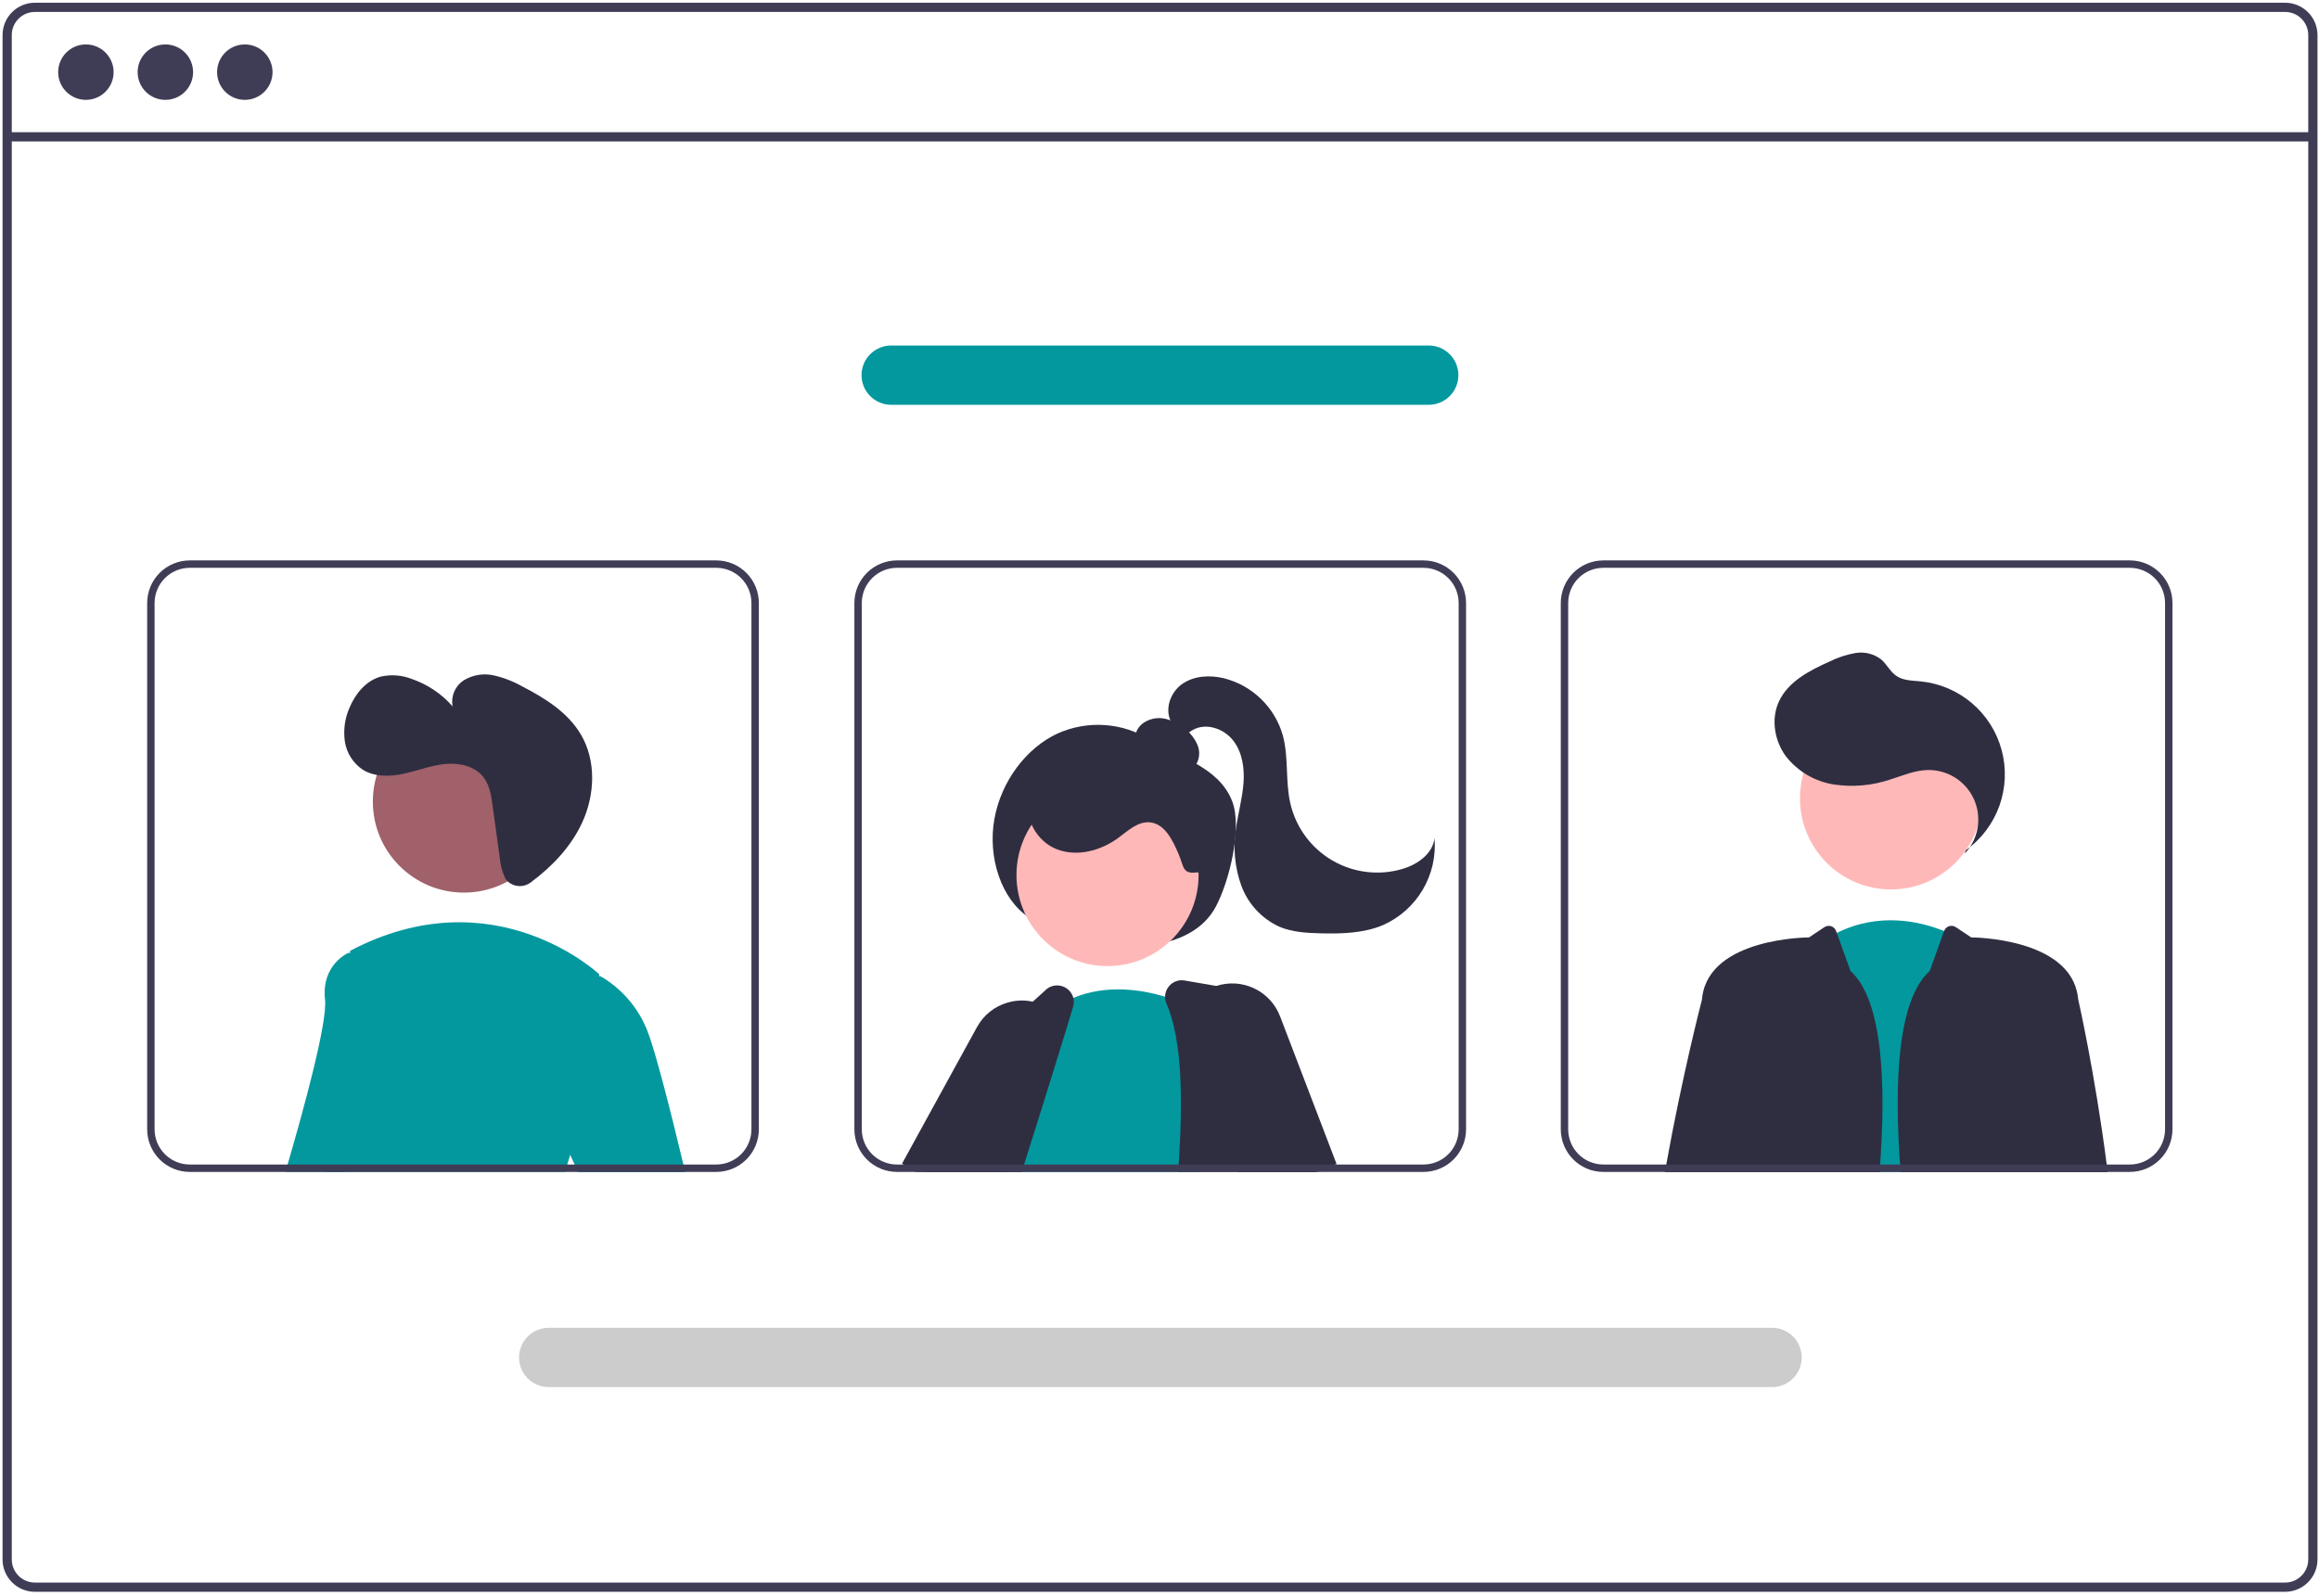 <svg width="456" height="314" viewBox="0 0 456 314" fill="none" xmlns="http://www.w3.org/2000/svg">
<path d="M449.338 0.535H6.858C5.173 0.537 3.557 1.207 2.365 2.399C1.174 3.59 0.503 5.206 0.502 6.892V306.728C0.503 308.414 1.174 310.03 2.365 311.221C3.557 312.413 5.173 313.083 6.858 313.085H449.338C450.257 313.085 451.165 312.885 452 312.5C452.834 312.115 453.575 311.554 454.171 310.854C454.222 310.799 454.268 310.741 454.31 310.679C454.689 310.215 454.997 309.697 455.221 309.141C455.541 308.377 455.704 307.557 455.702 306.728V6.892C455.7 5.205 455.029 3.588 453.836 2.396C452.642 1.205 451.025 0.535 449.338 0.535ZM453.887 306.728C453.888 307.615 453.626 308.482 453.136 309.221C452.7 309.872 452.109 310.403 451.416 310.767C450.774 311.099 450.061 311.271 449.338 311.27H6.858C5.654 311.268 4.5 310.789 3.649 309.938C2.797 309.087 2.318 307.932 2.317 306.728V6.892C2.318 5.688 2.797 4.533 3.649 3.682C4.5 2.831 5.654 2.352 6.858 2.35H449.338C450.543 2.35 451.699 2.828 452.552 3.68C453.405 4.531 453.885 5.687 453.887 6.892V306.728Z" fill="#3F3D56"/>
<path d="M454.822 26.004H1.439V27.821H454.822V26.004Z" fill="#3F3D56"/>
<path d="M16.889 19.641C19.9 19.641 22.34 17.201 22.34 14.19C22.34 11.179 19.9 8.738 16.889 8.738C13.878 8.738 11.438 11.179 11.438 14.19C11.438 17.201 13.878 19.641 16.889 19.641Z" fill="#3F3D56"/>
<path d="M32.516 19.641C35.527 19.641 37.967 17.201 37.967 14.19C37.967 11.179 35.527 8.738 32.516 8.738C29.505 8.738 27.064 11.179 27.064 14.19C27.064 17.201 29.505 19.641 32.516 19.641Z" fill="#3F3D56"/>
<path d="M48.139 19.641C51.15 19.641 53.59 17.201 53.59 14.19C53.59 11.179 51.15 8.738 48.139 8.738C45.128 8.738 42.688 11.179 42.688 14.19C42.688 17.201 45.128 19.641 48.139 19.641Z" fill="#3F3D56"/>
<path d="M202.354 180.465C196.902 176.916 194.19 168.668 195.526 161.125C196.862 153.581 201.893 147.084 207.924 144.282C210.858 142.96 214.074 142.387 217.284 142.615C220.494 142.843 223.597 143.865 226.314 145.589C231.845 148.971 239.667 150.824 242.293 157.59C244.312 162.79 241.752 173.348 239.035 178.399C236.687 182.764 232.226 184.761 228.034 185.628C223.397 186.574 218.611 186.513 213.999 185.449C209.387 184.385 205.058 182.342 201.304 179.461L202.354 180.465Z" fill="#2F2E41"/>
<path d="M199.598 220.584L195.238 228.1L194.663 229.091L193.824 230.549H180.973L181.84 229.091L184.085 225.308L189.319 216.473L195.246 218.842L199.598 220.584Z" fill="#FFB8B8"/>
<path d="M180.014 230.51L177.667 229.052L177.375 228.87L192.107 202.022C192.741 200.86 193.599 199.836 194.631 199.007C195.663 198.179 196.85 197.564 198.121 197.197C199.727 196.719 201.427 196.656 203.064 197.015C204.018 197.216 204.937 197.56 205.79 198.035C206.141 198.227 206.479 198.442 206.803 198.677C208.049 199.55 209.073 200.704 209.792 202.044C210.648 203.614 211.071 205.383 211.017 207.17C210.963 208.957 210.435 210.698 209.486 212.213L203.807 221.289L198.952 229.052L198.041 230.51H180.014Z" fill="#2F2E41"/>
<path d="M217.781 190.015C227.669 190.015 235.685 181.999 235.685 172.111C235.685 162.223 227.669 154.207 217.781 154.207C207.893 154.207 199.877 162.223 199.877 172.111C199.877 181.999 207.893 190.015 217.781 190.015Z" fill="#FFB8B8"/>
<path d="M235.805 230.504H195.559L195.742 229.987C195.639 229.673 195.545 229.36 195.457 229.046C195.362 228.718 195.282 228.383 195.209 228.055C194.555 225.003 194.558 221.848 195.217 218.797C197.44 207.877 206.311 199.006 206.311 199.006C206.465 198.889 206.618 198.78 206.771 198.671C208.09 197.704 209.522 196.901 211.035 196.28C217.625 193.546 224.536 194.647 229.179 196.061C230.796 196.55 232.377 197.152 233.91 197.861C234.449 198.117 234.741 198.277 234.741 198.277L235.2 212.28L235.754 229.046L235.805 230.504Z" fill="#03989E"/>
<path d="M254.34 229.038L251.264 213.394L248.158 197.62C248.029 196.968 247.705 196.371 247.231 195.907C246.756 195.442 246.152 195.132 245.497 195.017L238.995 193.895L232.945 192.852C232.361 192.747 231.76 192.804 231.206 193.016C230.652 193.228 230.167 193.587 229.803 194.055C229.348 194.622 229.099 195.326 229.096 196.052C229.096 196.501 229.188 196.945 229.366 197.357C232.522 204.72 232.58 216.376 231.778 229.038C231.742 229.519 231.713 230.007 231.676 230.496H254.631L254.34 229.038Z" fill="#2F2E41"/>
<path d="M211.065 196.309C210.931 195.778 210.667 195.289 210.297 194.886C209.928 194.483 209.463 194.178 208.947 193.999C208.43 193.819 207.876 193.771 207.336 193.859C206.796 193.947 206.286 194.167 205.853 194.501L203.061 197.038L191.63 207.447C191.274 207.767 190.995 208.163 190.814 208.606C189.524 211.69 187.009 217.777 184.086 225.292C183.612 226.517 183.124 227.778 182.621 229.076C182.445 229.557 182.256 230.045 182.066 230.534H200.903C201.056 230.045 201.209 229.557 201.362 229.076C202.2 226.43 203.017 223.834 203.804 221.312C206.108 213.986 208.185 207.331 209.789 202.068C210.234 200.61 210.639 199.264 211.006 198.029C211.178 197.471 211.198 196.877 211.065 196.309Z" fill="#2F2E41"/>
<path d="M258.575 230.536H259.792L259.624 230.128L259.18 229.078L252.32 212.801L251.271 213.435L242.844 218.53L247.167 229.078L247.764 230.536H254.638H258.575Z" fill="#FFB8B8"/>
<path d="M251.712 199.905C250.784 197.476 248.952 195.5 246.601 194.39C244.249 193.28 241.559 193.122 239.094 193.95C238.779 194.054 238.469 194.176 238.168 194.314C236.441 195.085 234.969 196.331 233.925 197.908C233.499 198.538 233.149 199.215 232.883 199.927C232.41 201.163 232.186 202.48 232.225 203.802C232.264 205.125 232.564 206.427 233.109 207.632L235.216 212.327L242.753 229.093L243.409 230.551H258.666L259.716 230.143L262.442 229.093L262.821 228.947L251.712 199.905Z" fill="#2F2E41"/>
<path d="M231.866 151.58C232.491 151.767 233.159 151.743 233.768 151.512C234.377 151.281 234.893 150.856 235.236 150.302C235.56 149.737 235.751 149.105 235.794 148.455C235.837 147.806 235.73 147.155 235.482 146.552C234.974 145.35 234.174 144.294 233.153 143.48C231.994 142.431 230.583 141.701 229.058 141.36C228.296 141.196 227.508 141.198 226.747 141.365C225.985 141.532 225.269 141.861 224.646 142.33C224.034 142.814 223.581 143.469 223.344 144.212C223.107 144.956 223.097 145.753 223.315 146.501C223.779 147.846 225.034 148.747 226.288 149.417C228.776 150.746 231.52 151.526 234.335 151.705L231.866 151.58Z" fill="#2F2E41"/>
<path d="M235.36 171.582C232.481 171.979 232.851 170.514 231.698 167.847C230.545 165.18 229.002 162.013 226.109 161.743C223.738 161.522 221.785 163.417 219.864 164.825C216.441 167.333 211.827 168.561 207.858 167.056C203.89 165.551 201.132 160.822 202.638 156.854C203.107 155.758 203.796 154.77 204.662 153.951C205.528 153.133 206.552 152.501 207.673 152.094C209.92 151.295 212.307 150.963 214.687 151.12C219.981 151.289 225.173 152.618 229.896 155.013C233.156 156.669 236.33 159.039 237.567 162.48C238.803 165.922 239.617 170.758 236.081 171.689L235.36 171.582Z" fill="#2F2E41"/>
<path d="M230.347 142.083C228.925 139.606 230.099 136.208 232.427 134.553C234.755 132.899 237.878 132.736 240.656 133.4C243.403 134.092 245.92 135.494 247.954 137.466C249.989 139.438 251.469 141.91 252.246 144.634C253.425 148.965 252.724 153.617 253.723 157.993C254.255 160.326 255.259 162.525 256.673 164.455C258.087 166.385 259.881 168.005 261.945 169.215C264.009 170.426 266.299 171.201 268.674 171.493C271.049 171.785 273.458 171.588 275.754 170.914C278.744 170.036 281.783 167.901 282.077 164.799C282.386 168.361 281.574 171.932 279.753 175.01C277.933 178.088 275.195 180.52 271.924 181.965C268.071 183.572 263.774 183.677 259.601 183.57C256.881 183.5 254.1 183.336 251.591 182.284C249.855 181.492 248.295 180.362 247.001 178.96C245.708 177.557 244.707 175.911 244.058 174.117C242.781 170.511 242.436 166.64 243.056 162.865C243.466 159.929 244.283 157.05 244.512 154.094C244.74 151.138 244.307 147.981 242.484 145.643C240.662 143.304 237.18 142.109 234.589 143.551C233.548 144.13 232.708 145.076 231.576 145.45C230.445 145.824 228.841 145.167 228.944 143.98L230.347 142.083Z" fill="#2F2E41"/>
<path d="M352.533 230.513L352.672 229.055L356.783 186.28C358.131 185.224 359.579 184.304 361.106 183.531C369.569 179.267 377.734 181.308 382.151 183.072C383.322 183.531 384.453 184.084 385.533 184.727L387.939 229.055L388.019 230.513H352.533Z" fill="#03989E"/>
<path d="M371.844 174.937C381.732 174.937 389.748 166.921 389.748 157.033C389.748 147.145 381.732 139.129 371.844 139.129C361.955 139.129 353.939 147.145 353.939 157.033C353.939 166.921 361.955 174.937 371.844 174.937Z" fill="#FFB8B8"/>
<path d="M386.328 167.905C387.658 166.502 388.542 164.736 388.866 162.829C389.19 160.923 388.939 158.964 388.146 157.2C387.354 155.437 386.054 153.949 384.413 152.926C382.772 151.904 380.865 151.392 378.932 151.457C376.456 151.539 374.124 152.553 371.761 153.296C368.18 154.514 364.359 154.858 360.619 154.299C356.855 153.715 353.459 151.71 351.13 148.697C348.915 145.652 348.224 141.43 349.789 138.005C351.596 134.052 355.816 131.873 359.786 130.103C361.387 129.302 363.097 128.74 364.861 128.436C365.745 128.289 366.65 128.326 367.518 128.545C368.387 128.764 369.202 129.16 369.91 129.708C371.026 130.668 371.68 132.11 372.894 132.942C374.26 133.878 376.035 133.853 377.684 134.018C381.396 134.39 384.907 135.883 387.751 138.299C390.594 140.715 392.634 143.939 393.6 147.543C394.566 151.146 394.412 154.959 393.159 158.473C391.905 161.987 389.611 165.036 386.582 167.215L386.328 167.905Z" fill="#2F2E41"/>
<path d="M363.876 190.979L361.208 183.573L361.042 183.111C360.963 182.892 360.835 182.694 360.668 182.532C360.501 182.37 360.3 182.247 360.079 182.175C359.858 182.102 359.623 182.08 359.392 182.112C359.162 182.143 358.941 182.226 358.748 182.355L355.719 184.375C355.719 184.375 336.292 184.375 334.732 196.031C334.71 196.213 334.681 196.417 334.659 196.636C334.658 196.646 334.656 196.656 334.652 196.665C334.455 197.43 330.789 211.601 327.639 229.096C327.552 229.577 327.465 230.066 327.377 230.554H369.591C370.965 212.98 370.196 196.639 363.876 190.979Z" fill="#2F2E41"/>
<path d="M414.264 229.095C411.961 211.148 408.666 196.635 408.666 196.635C408.637 196.416 408.607 196.212 408.585 196.03C407.033 184.373 387.606 184.373 387.606 184.373L384.579 182.355C384.385 182.226 384.164 182.143 383.934 182.112C383.703 182.08 383.468 182.102 383.247 182.175C383.026 182.248 382.824 182.37 382.658 182.533C382.491 182.695 382.363 182.893 382.284 183.112L379.449 190.978C373.128 196.638 372.36 212.978 373.734 230.553L414.446 230.553C414.388 230.065 414.322 229.576 414.264 229.095Z" fill="#2F2E41"/>
<path d="M72.326 188.176L67.996 229.041L67.843 230.499H56.129C56.267 230.025 56.406 229.537 56.552 229.041C59.876 217.64 64.403 200.998 63.914 196.588C63.149 189.706 68.507 187.41 68.507 187.41L68.842 187.476L72.326 188.176Z" fill="#03989E"/>
<path d="M91.219 175.562C101.107 175.562 109.123 167.546 109.123 157.658C109.123 147.77 101.107 139.754 91.219 139.754C81.33 139.754 73.314 147.77 73.314 157.658C73.314 167.546 81.33 175.562 91.219 175.562Z" fill="#A0616A"/>
<path d="M114.362 221.812C113.459 223.476 112.719 225.224 112.153 227.031C111.942 227.673 111.738 228.343 111.548 229.029C111.41 229.503 111.286 229.991 111.162 230.487H63.94C64.005 230.006 64.063 229.517 64.129 229.029C66.542 209.966 68.496 190.62 68.809 187.463C68.838 187.164 68.853 187.011 68.853 187.011C97.151 172.097 117.803 191.604 117.803 191.604C117.803 191.604 117.832 191.742 117.876 192.012C118.328 194.738 120.631 210.659 114.362 221.812Z" fill="#03989E"/>
<path d="M112.086 227.09L108.938 220.34L109.703 193.572L117.809 192.071L118.093 192.02C122.283 194.455 125.525 198.237 127.293 202.75C128.867 206.686 131.863 218.525 134.393 229.087C134.51 229.576 134.626 230.064 134.743 230.545H113.697L113.019 229.087L112.086 227.09Z" fill="#03989E"/>
<path d="M140.843 110.223H37.315C35.095 110.225 32.966 111.109 31.396 112.679C29.826 114.249 28.942 116.378 28.939 118.598V222.126C28.942 224.346 29.826 226.475 31.396 228.045C32.966 229.615 35.095 230.499 37.315 230.501H140.843C143.064 230.5 145.193 229.617 146.763 228.047C148.334 226.476 149.217 224.347 149.218 222.126V118.598C149.217 116.378 148.334 114.248 146.763 112.677C145.193 111.107 143.064 110.224 140.843 110.223ZM147.76 222.126C147.759 223.96 147.029 225.719 145.732 227.016C144.435 228.313 142.677 229.042 140.843 229.043H37.315C35.481 229.041 33.724 228.311 32.427 227.014C31.13 225.717 30.4 223.959 30.397 222.126V118.598C30.4 116.765 31.13 115.007 32.427 113.71C33.724 112.413 35.481 111.683 37.315 111.681H140.843C142.677 111.682 144.435 112.412 145.732 113.709C147.029 115.006 147.759 116.764 147.76 118.598V222.126ZM67.851 229.043L67.698 230.501H111.05C111.174 230.006 111.298 229.517 111.436 229.043H67.851Z" fill="#3F3D56"/>
<path d="M279.905 110.223H176.378C174.157 110.225 172.028 111.109 170.458 112.679C168.888 114.249 168.005 116.378 168.002 118.598V222.126C168.005 224.346 168.888 226.475 170.458 228.045C172.028 229.615 174.157 230.499 176.378 230.501H279.905C282.126 230.5 284.256 229.617 285.826 228.047C287.396 226.476 288.279 224.347 288.281 222.126V118.598C288.279 116.378 287.396 114.248 285.826 112.677C284.256 111.107 282.126 110.224 279.905 110.223ZM286.823 222.126C286.821 223.96 286.092 225.719 284.795 227.016C283.498 228.313 281.739 229.042 279.905 229.043H176.378C174.544 229.041 172.786 228.311 171.489 227.014C170.192 225.717 169.463 223.959 169.46 222.126V118.598C169.463 116.765 170.192 115.007 171.489 113.71C172.786 112.413 174.544 111.683 176.378 111.681H279.905C281.739 111.682 283.498 112.412 284.795 113.709C286.092 115.006 286.821 116.764 286.823 118.598V222.126ZM195.499 229.043C195.586 229.357 195.681 229.67 195.783 229.984L195.601 230.501H231.801C231.837 230.013 231.867 229.525 231.903 229.043H195.499Z" fill="#3F3D56"/>
<path d="M418.809 110.223H315.282C313.061 110.224 310.932 111.107 309.361 112.677C307.791 114.248 306.908 116.377 306.906 118.598V222.126C306.908 224.347 307.791 226.476 309.361 228.047C310.932 229.617 313.061 230.5 315.282 230.501H418.809C421.03 230.499 423.159 229.615 424.729 228.045C426.299 226.475 427.182 224.346 427.185 222.126V118.598C427.182 116.378 426.299 114.249 424.729 112.679C423.159 111.109 421.03 110.225 418.809 110.223ZM425.727 222.126C425.724 223.959 424.995 225.717 423.698 227.014C422.401 228.311 420.643 229.041 418.809 229.043H315.282C313.448 229.042 311.689 228.313 310.392 227.016C309.095 225.719 308.366 223.96 308.364 222.126V118.598C308.366 116.764 309.095 115.005 310.392 113.708C311.689 112.411 313.448 111.682 315.282 111.681H418.809C420.643 111.683 422.401 112.413 423.698 113.71C424.995 115.007 425.724 116.765 425.727 118.598V222.126ZM369.655 229.043C369.619 229.525 369.582 230.013 369.546 230.501H400.957C401.015 230.02 401.081 229.532 401.139 229.043H369.655Z" fill="#3F3D56"/>
<path d="M348.454 272.824H107.896C106.349 272.824 104.866 272.209 103.773 271.115C102.679 270.022 102.064 268.539 102.064 266.992C102.064 265.445 102.679 263.962 103.773 262.868C104.866 261.775 106.349 261.16 107.896 261.16H348.454C350 261.16 351.484 261.775 352.577 262.868C353.671 263.962 354.285 265.445 354.285 266.992C354.285 268.539 353.671 270.022 352.577 271.115C351.484 272.209 350 272.824 348.454 272.824Z" fill="#CCCCCC"/>
<path d="M280.939 79.62H175.24C173.693 79.62 172.21 79.006 171.116 77.912C170.023 76.819 169.408 75.335 169.408 73.789C169.408 72.242 170.023 70.759 171.116 69.665C172.21 68.572 173.693 67.957 175.24 67.957H280.939C282.486 67.957 283.969 68.572 285.063 69.665C286.157 70.759 286.771 72.242 286.771 73.789C286.771 75.335 286.157 76.819 285.063 77.912C283.969 79.006 282.486 79.62 280.939 79.62Z" fill="#03989E"/>
<path d="M99.736 173.263C100.342 173.861 101.144 174.22 101.994 174.274C102.843 174.329 103.684 174.075 104.362 173.559C108.582 170.431 112.286 166.538 114.478 161.789C116.99 156.347 117.271 149.67 114.242 144.498C111.681 140.126 107.16 137.304 102.654 134.988C100.905 134 99.02 133.274 97.061 132.832C95.08 132.395 93.007 132.729 91.264 133.767C90.412 134.302 89.74 135.081 89.337 136.003C88.933 136.925 88.817 137.947 89.004 138.936C86.84 136.466 84.067 134.606 80.962 133.538C79.007 132.773 76.866 132.617 74.82 133.092C71.961 133.903 69.873 136.444 68.732 139.188C67.808 141.275 67.489 143.58 67.811 145.84C67.981 146.964 68.384 148.041 68.996 148.999C69.608 149.958 70.413 150.778 71.362 151.405C73.726 152.868 76.742 152.762 79.457 152.165C82.172 151.567 84.8 150.528 87.568 150.265C90.335 150.002 93.417 150.692 95.102 152.904C96.288 154.461 96.592 156.497 96.859 158.436L98.243 168.524C98.357 169.984 98.729 171.411 99.344 172.74C99.451 172.931 99.582 173.107 99.736 173.263Z" fill="#2F2E41"/>
</svg>
